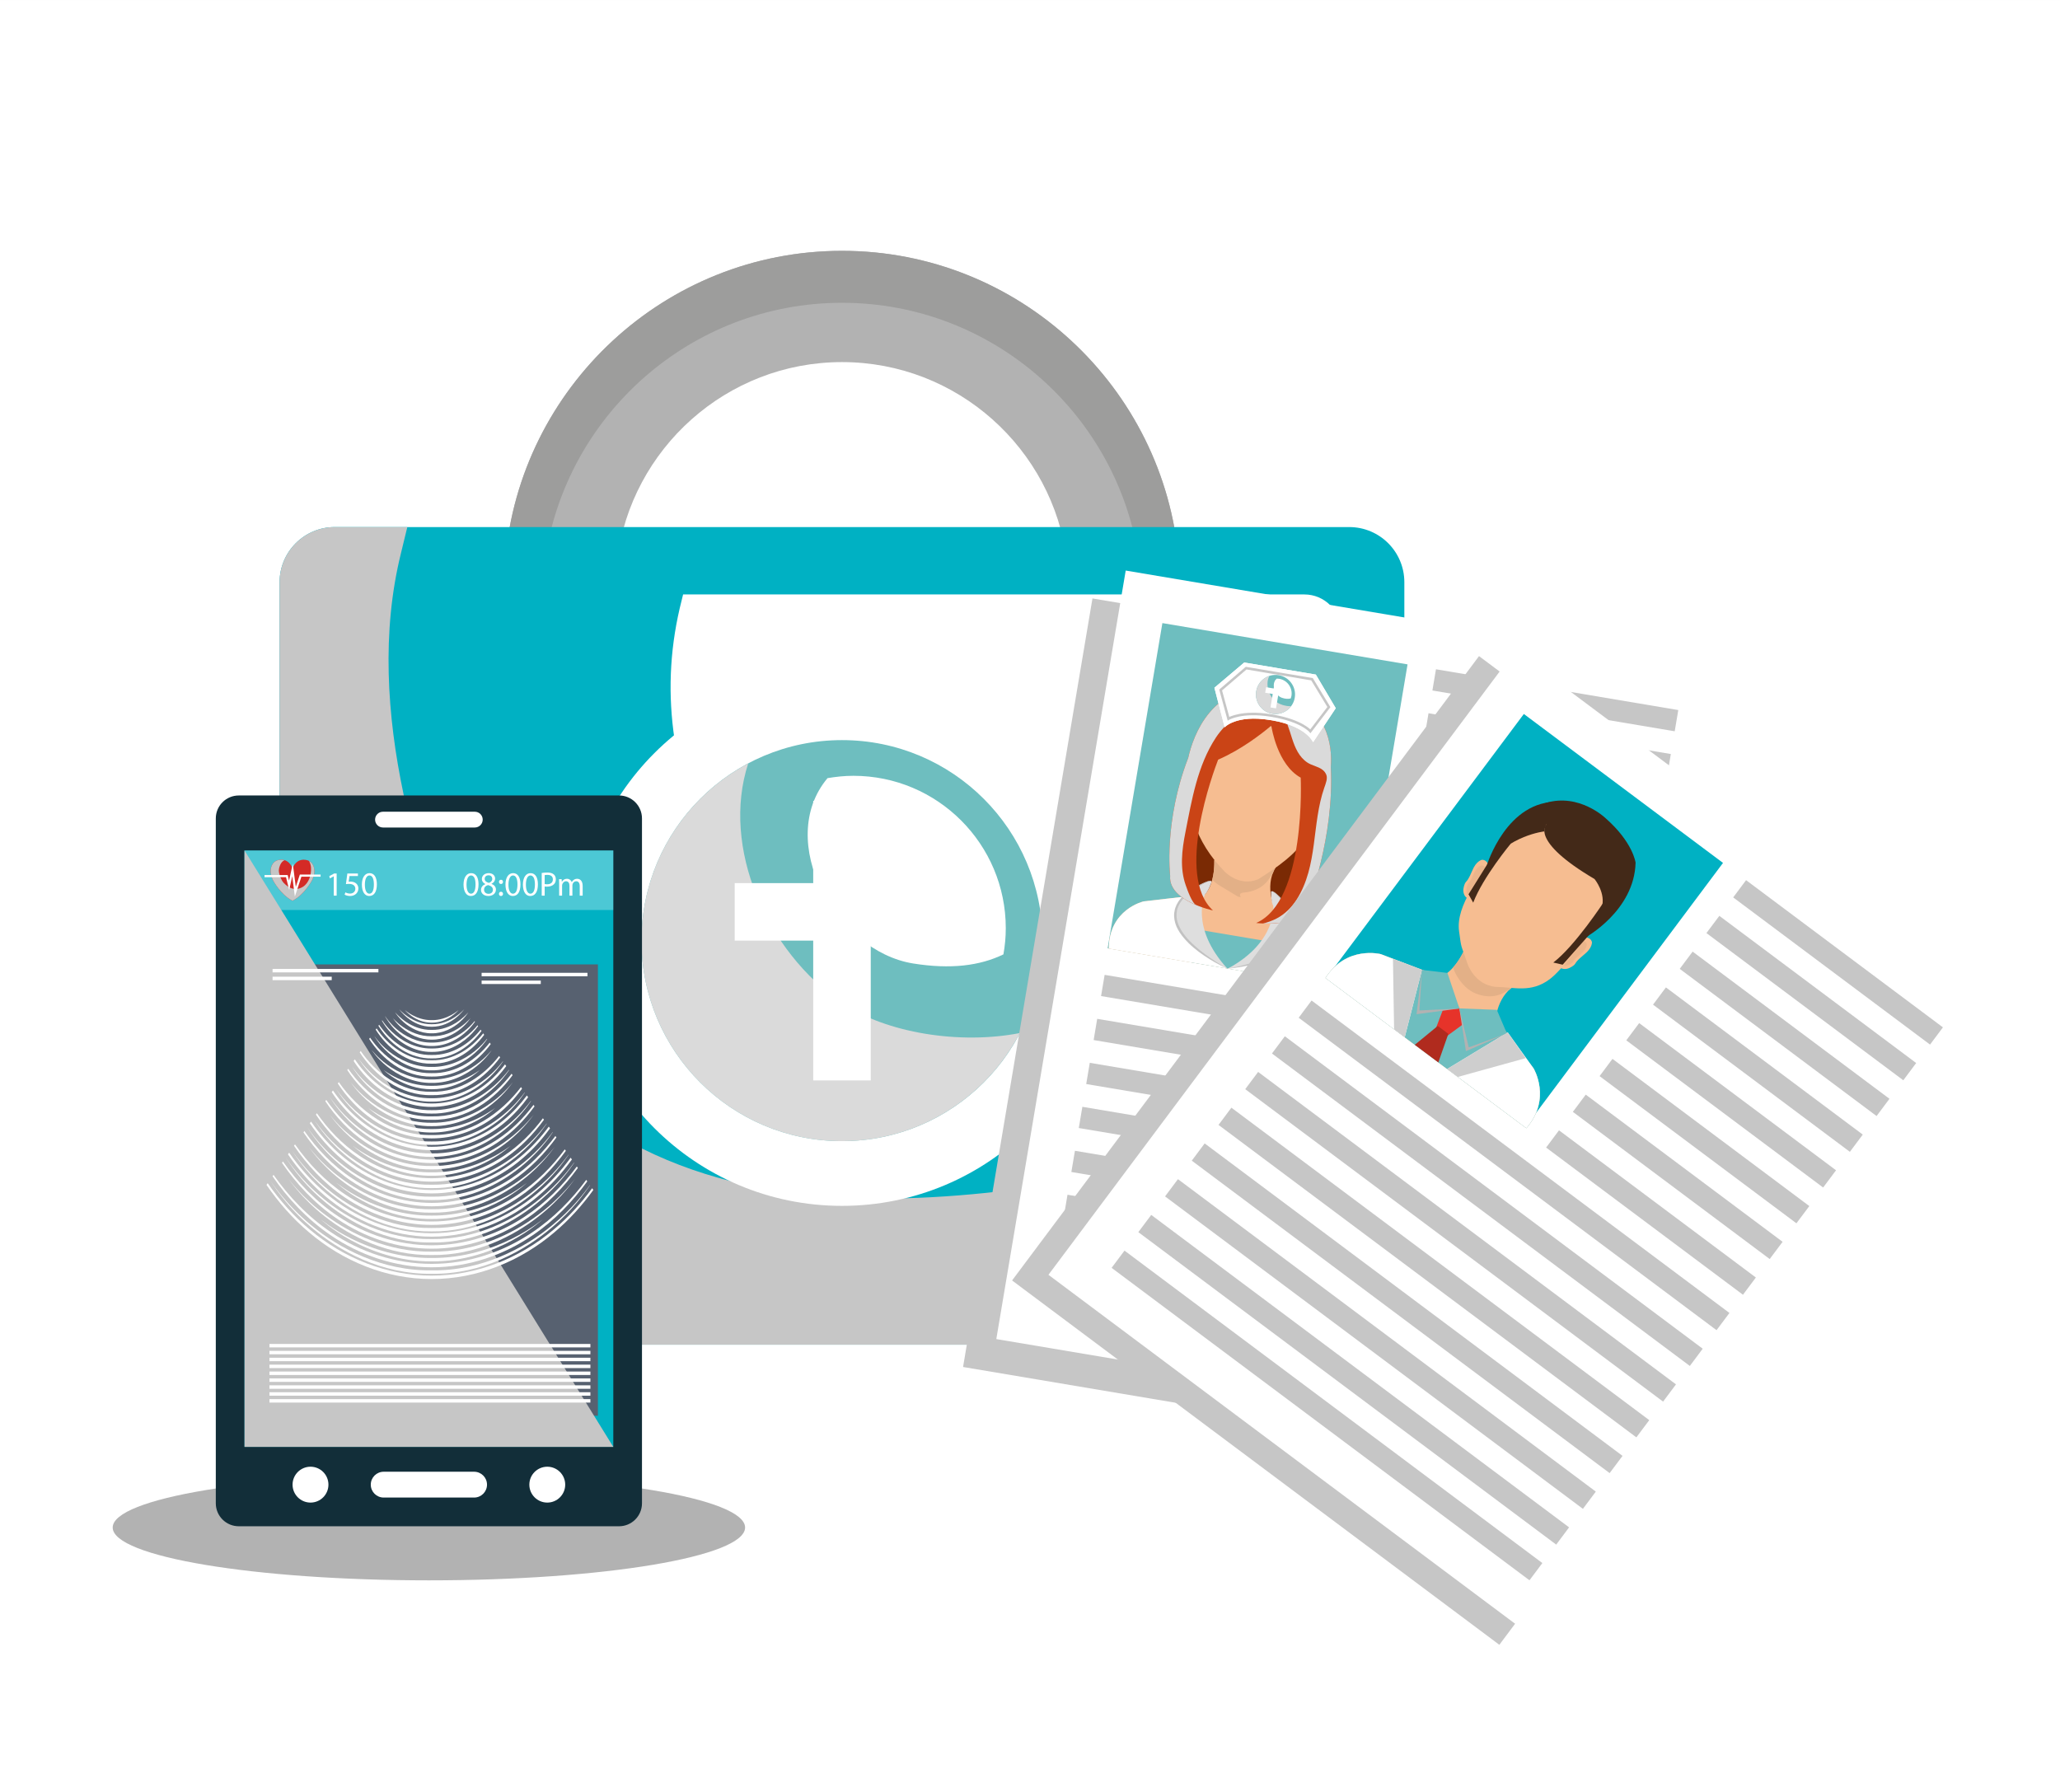 <?xml version="1.0" encoding="utf-8"?>
<!-- Generator: Adobe Illustrator 27.5.0, SVG Export Plug-In . SVG Version: 6.00 Build 0)  -->
<svg version="1.1" id="Capa_1" xmlns="http://www.w3.org/2000/svg" xmlns:xlink="http://www.w3.org/1999/xlink" x="0px" y="0px"
	 viewBox="0 0 425.197 369.933" style="enable-background:new 0 0 425.197 369.933;" xml:space="preserve">
<rect x="0" y="0" width="425.197" height="369.933" fill="#808080" stroke="none"/>
<rect y="0.001" style="fill:#FFFFFF;" width="425.197" height="369.933"/>
<g>
	<g>
		<g>
			<path style="fill:#B2B2B2;" d="M127.37,115.678c2.898-23.044,22.603-40.931,46.424-40.931s43.514,17.887,46.41,40.931h23.088
				c-2.971-35.729-33.012-63.898-69.498-63.898c-36.496,0-66.527,28.168-69.51,63.898H127.37z"/>
		</g>
		<path style="fill:#9D9D9C;" d="M173.794,62.506c31.17,0,57.029,23.162,61.297,53.172h8.201
			c-2.971-35.729-33.012-63.898-69.498-63.898c-36.496,0-66.527,28.168-69.51,63.898h8.211
			C116.763,85.668,142.614,62.506,173.794,62.506z"/>
		<path style="fill:#00B1C3;" d="M289.866,266.181c0,6.289-5.086,11.394-11.383,11.394H69.104c-6.297,0-11.395-5.105-11.395-11.394
			V120.196c0-6.298,5.098-11.394,11.395-11.394h209.379c6.297,0,11.383,5.096,11.383,11.394V266.181z"/>
		<path style="fill:#FFFFFF;" d="M140.692,123.954c-2.279,8.9-2.854,17.879-1.693,27.011c1.434,11.206,4.561,23.001,9.879,33.013
			c4.318,8.142,10.566,15.171,18.367,20.125c17.816,11.321,39.748,11.108,59.951,8.115c10.779-1.596,21.807-3.831,31.609-8.811
			c6.627-3.35,12.656-7.732,17.98-12.89v-60.244c0-4.179-3.393-7.564-7.559-7.564H140.995
			C140.888,123.127,140.786,123.535,140.692,123.954z"/>
		<path style="fill:#C6C6C6;" d="M261.056,232.518c-14.625,6.824-30.748,10.183-46.65,12.401
			c-29.012,4.044-60.627,4.801-86.758-10.458c-11.098-6.477-20.727-15.395-27.66-26.262c-8.426-13.211-13.504-28.979-16.691-44.238
			c-3.432-16.283-4.57-33.521-0.525-49.813c0.445-1.783,0.873-3.563,1.301-5.346H69.104c-6.297,0-11.395,5.096-11.395,11.394
			v145.985c0,6.289,5.098,11.394,11.395,11.394h209.379c6.297,0,11.383-5.105,11.383-11.394v-53.625
			C281.374,220.652,271.718,227.539,261.056,232.518z"/>
		<path style="fill:#FFFFFF;" d="M228.546,194.168c0,30.244-24.518,54.758-54.752,54.758c-30.244,0-54.758-24.514-54.758-54.758
			c0-30.233,24.514-54.749,54.758-54.749C204.028,139.419,228.546,163.935,228.546,194.168z"/>
		<g>
			<path style="fill:#6EBEBF;" d="M215.181,194.177c0,22.859-18.527,41.387-41.387,41.387c-22.871,0-41.391-18.528-41.391-41.387
				c0-22.866,18.52-41.396,41.391-41.396C196.653,152.781,215.181,171.311,215.181,194.177z"/>
			<path style="fill:#DADADA;" d="M173.835,207.077c-15.65-10.672-25.037-32.203-19.4-49.476
				c-13.104,6.947-22.031,20.712-22.031,36.576c0,22.859,18.52,41.387,41.391,41.387c15.963,0,29.807-9.067,36.711-22.315
				C198.169,215.672,182.919,213.268,173.835,207.077z"/>
			<polygon style="fill:#FFFFFF;" points="195.941,182.302 179.728,182.302 179.728,165.315 167.851,165.315 167.851,182.302 
				151.648,182.302 151.648,194.168 167.851,194.168 167.851,223.03 179.728,223.03 179.728,194.168 195.941,194.168 			"/>
			<path style="fill:#FFFFFF;" d="M170.81,160.63c-10.877,12.941,1.584,35.668,17.672,38.261c7.75,1.238,13.764,0.48,18.631-1.881
				c0.309-1.755,0.486-3.555,0.486-5.39c0-17.379-14.084-31.472-31.461-31.472C174.308,160.148,172.546,160.345,170.81,160.63z"/>
		</g>
	</g>
	<g>
		
			<rect x="193.683" y="150.542" transform="matrix(0.166 -0.986 0.986 0.166 18.196 448.167)" style="fill:#C6C6C6;" width="160.901" height="125.563"/>
		<g>
			
				<rect x="200.546" y="144.779" transform="matrix(0.166 -0.986 0.986 0.166 29.602 450.13)" style="fill:#FFFFFF;" width="160.899" height="125.56"/>
			<g>
				
					<rect x="225.616" y="140.817" transform="matrix(0.166 -0.986 0.986 0.166 52.323 394.841)" style="fill:#6EBEBF;" width="68.088" height="51.323"/>
				<g>
					<g>
						<path style="fill:#7A2A04;" d="M246.12,168.884c-0.057,0.348-0.678,17.366-0.678,17.366l20.357,2.733l5.43-14.562
							L246.12,168.884z"/>
						<g>
							<path style="fill:#F6BD91;" d="M270.784,164.313c0,0,2.072-2.084,3.279-0.852c0,0,0.695,0.989-0.227,3.018
								c-0.162,0.37-0.313,0.746-0.449,1.125c-0.105,0.292-0.209,0.596-0.277,0.901c-0.07,0.315-0.033,0.672-0.174,0.972
								c-0.287,0.62-0.719,1.266-1.356,1.557c-0.275,0.125-0.574,0.206-0.877,0.175c-0.127-0.013-1.082-0.281-1.059-0.42
								L270.784,164.313z"/>
							<path style="fill:#EBB58B;" d="M270.659,165.028c0,0,1.668-1.679,2.645-0.686c0,0,0.559,0.798-0.182,2.436
								c-0.133,0.294-0.254,0.598-0.367,0.902c-0.084,0.237-0.166,0.482-0.223,0.729c-0.055,0.253-0.027,0.54-0.139,0.783
								c-0.23,0.5-0.578,1.018-1.094,1.256c-0.219,0.101-0.459,0.162-0.705,0.141c-0.103-0.01-0.875-0.227-0.853-0.341
								L270.659,165.028z"/>
						</g>
						<g>
							<path style="fill:#F6BD91;" d="M247.669,160.643c0,0-1.273-2.647-2.82-1.878c0,0-0.979,0.705-0.775,2.926
								c0.035,0.401,0.053,0.805,0.059,1.208c0.006,0.312,0.004,0.634-0.033,0.944c-0.037,0.32-0.188,0.646-0.154,0.974
								c0.068,0.679,0.264,1.429,0.771,1.917c0.215,0.21,0.473,0.381,0.768,0.452c0.125,0.031,1.119,0.093,1.141-0.048
								L247.669,160.643z"/>
							<path style="fill:#EBB58B;" d="M247.556,161.363c0,0-1.029-2.135-2.273-1.515c0,0-0.791,0.569-0.629,2.358
								c0.029,0.323,0.045,0.65,0.049,0.973c0.004,0.254,0.002,0.514-0.029,0.761c-0.027,0.262-0.148,0.521-0.123,0.787
								c0.057,0.548,0.215,1.151,0.621,1.547c0.174,0.166,0.383,0.305,0.621,0.363c0.1,0.025,0.9,0.075,0.92-0.042L247.556,161.363z
								"/>
						</g>
						<path style="fill:#F6BD91;" d="M250.63,177.581c0,0,0.359,5.775-2.82,7.823l15.512,2.615c0,0-2.523-4.878-0.027-8.949
							L250.63,177.581z"/>
						<path style="fill:#E3B087;" d="M250.224,181.571c0.488,0.54,1.068,0.969,1.705,1.346c11.975,7.107,1.027,1.625,4.873,1.322
							c1.67-0.131,3.397-0.818,4.551-2.065c0.539-0.585,0.928-1.282,1.373-1.933c0.152-0.395,0.332-0.79,0.568-1.171l-12.664-1.489
							C250.63,177.581,250.747,179.535,250.224,181.571z"/>
						<path style="fill:#F6BD91;" d="M272.571,161.561c1.572-9.318-2.996-17.857-10.199-19.071
							c-7.207-1.216-14.322,5.353-15.893,14.672c-0.758,4.505-1.648,8.265-0.09,12.612c1.387,3.864,3.32,7.008,6.4,10.156
							c0,0,2.959,3.195,6.906,1.574c3.701-2.317,8.229-5.341,10.453-9.462C271.825,168.94,271.987,165.016,272.571,161.561z"/>
						<path style="fill:#F6BD91;" d="M274.982,192.627l-12.117-5.833l-6.512-1.575l0.004-0.017l-0.129-0.011l-0.125-0.032
							l-0.004,0.016l-6.664-0.647l-13.361,1.539c0,0-7.164,1.592-7.213,9.742l25.445,4.292l-0.447-0.078l25.445,4.293
							C281.228,196.482,274.982,192.627,274.982,192.627z"/>
						<g>
							
								<rect x="250.459" y="188.669" transform="matrix(0.166 -0.986 0.986 0.166 17.894 414.23)" style="fill:#6EBEBF;" width="6.902" height="15.729"/>
							<path style="fill:#FFFFFF;" d="M253.319,199.934c-10.916-6.829-4.961-15.281-4.961-15.281l-12.285,1.415
								c0,0-7.164,1.592-7.213,9.742l25.445,4.292l-0.447-0.078l25.445,4.293c1.924-7.833-4.322-11.688-4.322-11.688l-11.611-5.591
								C263.37,187.036,264.353,197.159,253.319,199.934z"/>
							<g>
								<g>
									<path style="fill:#DEDEDE;" d="M250.095,182.04c0,0-0.725,2.057-1.367,2.569c0,0-3.254,6.706,4.592,15.324
										c0,0-17.529-8.435-7.797-15.905C245.523,184.028,250.048,181.04,250.095,182.04z"/>
								</g>
								<g>
									<g>
										<g>
											<path style="fill:#C2C2C2;" d="M253.319,199.934c-1.672-0.745-3.278-1.646-4.797-2.681
												c-1.524-1.024-2.962-2.208-4.166-3.629c-0.302-0.354-0.577-0.731-0.843-1.118c-0.248-0.398-0.486-0.805-0.676-1.241
												c-0.37-0.869-0.572-1.838-0.469-2.797c0.051-0.476,0.162-0.952,0.355-1.388c0.078-0.227,0.184-0.439,0.313-0.641
												c0.121-0.203,0.225-0.419,0.381-0.598l0.438-0.555l0.498-0.495c0.324-0.337,0.713-0.597,1.065-0.898l0.004-0.003
												l0.006-0.004c0.748-0.462,1.501-0.91,2.286-1.302c0.393-0.196,0.789-0.386,1.2-0.545
												c0.206-0.078,0.414-0.153,0.633-0.194c0.108-0.02,0.22-0.034,0.333-0.021c0.112,0.007,0.226,0.099,0.214,0.217
												c-0.002-0.12-0.112-0.188-0.218-0.186c-0.105-0.002-0.212,0.021-0.314,0.051c-0.207,0.062-0.406,0.147-0.604,0.238
												c-0.393,0.184-0.771,0.399-1.145,0.621c-0.744,0.451-1.482,0.916-2.198,1.407l0.01-0.007
												c-0.329,0.308-0.696,0.576-0.991,0.912l-0.455,0.492l-0.395,0.534c-0.145,0.17-0.236,0.372-0.347,0.561
												c-0.116,0.188-0.212,0.384-0.278,0.592c-0.172,0.401-0.265,0.831-0.304,1.26c-0.081,0.863,0.11,1.738,0.466,2.541
												c0.174,0.405,0.39,0.792,0.621,1.173c0.246,0.372,0.504,0.736,0.791,1.082c0.57,0.693,1.209,1.334,1.883,1.938
												c0.674,0.604,1.377,1.179,2.107,1.721C250.189,198.046,251.724,199.039,253.319,199.934z"/>
										</g>
									</g>
								</g>
							</g>
							<g>
								<g>
									<path style="fill:#DEDEDE;" d="M262.353,184.108c0,0,0.01,2.18,0.451,2.876c0,0,0.873,7.401-9.361,12.97
										c0,0,19.324-2.221,12.578-12.47C266.021,187.483,262.728,183.181,262.353,184.108z"/>
								</g>
								<g>
									<g>
										<g>
											<path style="fill:#C2C2C2;" d="M253.442,199.953c1.801-0.322,3.575-0.757,5.313-1.294
												c0.867-0.273,1.721-0.585,2.556-0.935c0.834-0.349,1.646-0.746,2.413-1.214c0.384-0.232,0.747-0.493,1.103-0.763
												c0.343-0.283,0.674-0.579,0.971-0.905c0.598-0.642,1.066-1.405,1.272-2.248c0.104-0.418,0.157-0.855,0.126-1.29
												c0.005-0.219-0.022-0.436-0.069-0.651c-0.042-0.215-0.063-0.436-0.143-0.644l-0.197-0.634l-0.269-0.613
												c-0.169-0.415-0.429-0.788-0.638-1.186l0.006,0.01c-0.516-0.698-1.06-1.379-1.614-2.049
												c-0.28-0.332-0.567-0.659-0.878-0.961c-0.156-0.15-0.317-0.296-0.492-0.422c-0.088-0.063-0.18-0.118-0.281-0.151
												c-0.099-0.036-0.225-0.007-0.267,0.104c0.028-0.115,0.165-0.164,0.274-0.134c0.109,0.025,0.211,0.074,0.307,0.129
												c0.193,0.111,0.365,0.25,0.534,0.391c0.337,0.284,0.648,0.594,0.954,0.908c0.615,0.628,1.18,1.297,1.734,1.979
												l0.004,0.005l0.002,0.005c0.234,0.399,0.517,0.772,0.713,1.197l0.309,0.631l0.232,0.667
												c0.087,0.22,0.115,0.458,0.164,0.69c0.054,0.231,0.085,0.467,0.085,0.708c0.039,0.475-0.012,0.961-0.119,1.427
												c-0.217,0.94-0.725,1.79-1.359,2.49c-0.322,0.35-0.68,0.656-1.045,0.951c-0.377,0.278-0.761,0.545-1.162,0.78
												c-1.604,0.948-3.35,1.595-5.125,2.063C257.078,199.473,255.266,199.797,253.442,199.953z"/>
										</g>
									</g>
								</g>
							</g>
						</g>
						<path style="fill:#CA4416;" d="M274.69,158.284v0.001c0.334-4.341-0.535-12.52-10.914-16.105l0,0
							c-0.668-0.28-1.244-0.368-1.244-0.368c-12.416-0.603-16.203,9.866-17.281,14.641c-5.07,13.144-3.723,24.331-3.723,24.331
							c-0.457,5.202,8.834,7.156,8.834,7.156c-7.857-7.225,0.131-28.703,1.066-31.121c4.676-2.048,8.697-5.109,10.91-6.971
							c0.041,0.063,0.072,0.129,0.111,0.192c0,0,1.17,7.834,6.031,10.494l-0.006,0.001c0,0,1.191,25.488-9.189,29.993
							c0,0,9.416,1.201,10.695-3.864C269.982,186.665,275.456,172.894,274.69,158.284z"/>
						<path style="fill:#DADADA;" d="M274.69,158.285c0.334-4.341-0.535-12.52-10.918-16.105c-0.664-0.28-1.24-0.368-1.24-0.368
							c-12.416-0.603-16.203,9.866-17.281,14.641c-5.07,13.144-3.723,24.331-3.723,24.331c-0.266,3.045,2.803,4.977,5.398,6.055
							c-0.896-0.372-1.869-3.221-2.176-4.078c-1.26-3.531-0.789-7.327-0.08-10.921c1.32-6.696,2.486-13.806,6.316-19.611
							c2.086-3.165,6.676-7.044,10.699-7.064c0.072,0,0.139,0.003,0.209,0.007c0.039,0.001,0.078,0.003,0.121,0.006
							c0.057,0.003,0.113,0.014,0.17,0.02c0.057,0.008,0.111,0.016,0.17,0.032c0.043,0.006,0.086,0.015,0.125,0.024
							c0.102,0.026,0.199,0.055,0.295,0.093c0.088,0.033,0.178,0.079,0.266,0.129c0.029,0.017,0.057,0.037,0.084,0.056
							c0.061,0.037,0.119,0.074,0.178,0.119c0.031,0.023,0.063,0.05,0.09,0.075c0.055,0.046,0.111,0.091,0.164,0.143
							c0.031,0.026,0.059,0.056,0.086,0.086c0.055,0.053,0.109,0.108,0.164,0.167c0.025,0.028,0.051,0.058,0.076,0.089
							c0.057,0.063,0.108,0.129,0.164,0.197c0.021,0.026,0.041,0.055,0.06,0.081c0.059,0.078,0.119,0.157,0.176,0.238
							c0.014,0.021,0.031,0.042,0.045,0.065c0.064,0.091,0.125,0.185,0.186,0.281c0.01,0.012,0.014,0.023,0.023,0.035
							c0.066,0.111,0.135,0.222,0.197,0.335c0.451,0.78,0.803,1.608,1.027,2.191c0.705,1.845,1.096,3.848,2.088,5.571
							c0.504,0.876,1.149,1.639,1.992,2.202c0.967,0.646,2.201,0.787,3.127,1.499c0.082,0.061,0.158,0.129,0.229,0.198
							c0.004,0.003,0.01,0.007,0.014,0.008c0.066,0.07,0.131,0.141,0.193,0.217c0.004,0.009,0.012,0.017,0.021,0.027
							c0.055,0.071,0.105,0.149,0.152,0.229c0.012,0.017,0.023,0.032,0.033,0.048c0.055,0.101,0.109,0.205,0.152,0.317
							c0.037,0.095,0.063,0.194,0.08,0.297c0.008,0.058,0.01,0.121,0.012,0.182c0.004,0.043,0.01,0.086,0.008,0.129
							c0,0.089-0.008,0.179-0.018,0.271c-0.002,0.017-0.002,0.033-0.002,0.05c-0.016,0.106-0.035,0.215-0.059,0.323
							c-0.109,0.492-0.297,0.979-0.428,1.36c-2.656,7.589-1.256,16.089-5.715,23.138c-1.002,1.583-2.492,3.066-4.182,3.925
							c-0.889,0.452-1.811,0.777-2.752,1.008c2.684,0.106,8.305-0.139,9.272-3.97C269.982,186.665,275.456,172.894,274.69,158.285z"
							/>
					</g>
					<path style="fill:#FFFFFF;" d="M271.597,139.253l-7.125-1.202l-0.527-0.09l-7.125-1.201l-6.16,5.211l2.115,8.164
						c0,0,2.33-2.645,9.371-1.502v0.002c0.09,0.013,0.174,0.029,0.266,0.043c0.086,0.015,0.172,0.028,0.264,0.046v-0.003
						c7.021,1.23,8.355,4.493,8.355,4.493l4.676-7.019L271.597,139.253z"/>
					<path style="fill:#FFFFFF;" d="M271.597,139.253l-7.125-1.202l-0.527-0.09l-7.125-1.201l-6.16,5.211l2.115,8.164
						c0,0,2.33-2.645,9.371-1.502v0.002c0.09,0.013,0.174,0.029,0.266,0.043c0.086,0.015,0.172,0.028,0.264,0.046v-0.003
						c7.021,1.23,8.355,4.493,8.355,4.493l4.676-7.019L271.597,139.253z"/>
					<path style="fill:none;stroke:#C6C6C6;stroke-width:0.517;stroke-miterlimit:10;" d="M270.81,140.214l-7.08-1.194
						l-0.449-0.076l-6.07-1.022l-5.262,4.51l1.615,5.936c0,0,2.736-1.648,8.734-0.674v0.003c0.078,0.01,0.148,0.024,0.227,0.036
						c0.074,0.015,0.146,0.023,0.225,0.04v-0.003c5.986,1.046,7.723,3.183,7.723,3.183l3.818-4.997L270.81,140.214z"/>
					<g>
						<path style="fill:#6EBEBF;" d="M267.249,144.025c-0.369,2.198-2.453,3.679-4.647,3.309c-2.195-0.371-3.678-2.453-3.307-4.649
							c0.371-2.196,2.451-3.677,4.647-3.306C266.136,139.749,267.618,141.831,267.249,144.025z"/>
						<path style="fill:#DADADA;" d="M263.067,144.595c-1.33-1.277-1.885-3.499-1.063-5.066c-1.371,0.456-2.451,1.633-2.709,3.157
							c-0.371,2.196,1.111,4.278,3.307,4.649c1.533,0.257,3.01-0.389,3.887-1.55C265.269,145.817,263.841,145.34,263.067,144.595z"
							/>
						<polygon style="fill:#FFFFFF;" points="265.593,142.574 264.032,142.313 264.308,140.679 263.169,140.487 262.894,142.121 
							261.339,141.857 261.144,142.997 262.7,143.258 262.235,146.033 263.374,146.225 263.843,143.452 265.4,143.715 						"/>
						<path style="fill:#FFFFFF;" d="M263.53,140.085c-1.256,1.068-0.426,3.453,1.076,3.961c0.727,0.246,1.314,0.27,1.82,0.122
							c0.057-0.163,0.105-0.332,0.135-0.509c0.283-1.669-0.842-3.253-2.514-3.533C263.874,140.097,263.702,140.086,263.53,140.085z"
							/>
					</g>
				</g>
			</g>
			<g>
				
					<rect x="318.91" y="119.21" transform="matrix(0.166 -0.986 0.986 0.166 125.175 437.195)" style="fill:#C6C6C6;" width="4.443" height="50.725"/>
				
					<rect x="317.378" y="128.293" transform="matrix(0.166 -0.986 0.986 0.166 114.937 443.252)" style="fill:#C6C6C6;" width="4.443" height="50.724"/>
				
					<rect x="315.848" y="137.375" transform="matrix(0.166 -0.986 0.986 0.166 104.706 449.315)" style="fill:#C6C6C6;" width="4.44" height="50.725"/>
				
					<rect x="314.315" y="146.457" transform="matrix(0.166 -0.986 0.986 0.166 94.48 455.382)" style="fill:#C6C6C6;" width="4.443" height="50.725"/>
				
					<rect x="312.784" y="155.541" transform="matrix(0.166 -0.986 0.986 0.166 84.245 461.444)" style="fill:#C6C6C6;" width="4.443" height="50.723"/>
				
					<rect x="311.252" y="164.623" transform="matrix(0.166 -0.986 0.986 0.166 74.012 467.506)" style="fill:#C6C6C6;" width="4.442" height="50.725"/>
				
					<rect x="309.72" y="173.705" transform="matrix(0.166 -0.986 0.986 0.166 63.774 473.565)" style="fill:#C6C6C6;" width="4.444" height="50.726"/>
				
					<rect x="308.189" y="182.789" transform="matrix(0.166 -0.986 0.986 0.166 53.547 479.634)" style="fill:#C6C6C6;" width="4.442" height="50.725"/>
			</g>
			<g>
				
					<rect x="278.593" y="158.564" transform="matrix(0.166 -0.986 0.986 0.166 24.676 453.99)" style="fill:#C6C6C6;" width="4.442" height="107.678"/>
				
					<rect x="277.061" y="167.645" transform="matrix(0.166 -0.986 0.986 0.166 14.443 460.052)" style="fill:#C6C6C6;" width="4.444" height="107.679"/>
				
					<rect x="275.53" y="176.728" transform="matrix(0.166 -0.986 0.986 0.166 4.209 466.113)" style="fill:#C6C6C6;" width="4.442" height="107.679"/>
				
					<rect x="273.999" y="185.811" transform="matrix(0.166 -0.986 0.986 0.166 -6.024 472.175)" style="fill:#C6C6C6;" width="4.442" height="107.678"/>
				
					<rect x="272.467" y="194.894" transform="matrix(0.166 -0.986 0.986 0.166 -16.26 478.234)" style="fill:#C6C6C6;" width="4.442" height="107.678"/>
				
					<rect x="270.937" y="203.977" transform="matrix(0.166 -0.986 0.986 0.166 -26.495 484.292)" style="fill:#C6C6C6;" width="4.44" height="107.676"/>
				
					<rect x="269.404" y="213.059" transform="matrix(0.166 -0.986 0.986 0.166 -36.722 490.363)" style="fill:#C6C6C6;" width="4.441" height="107.678"/>
				
					<rect x="267.871" y="222.143" transform="matrix(0.166 -0.986 0.986 0.166 -46.955 496.427)" style="fill:#C6C6C6;" width="4.445" height="107.677"/>
			</g>
		</g>
	</g>
	<g>
		
			<rect x="226.858" y="174.749" transform="matrix(0.599 -0.801 0.801 0.599 -66.962 341.361)" style="fill:#C6C6C6;" width="160.9" height="125.563"/>
		<g>
			
				<rect x="234.364" y="173.589" transform="matrix(0.599 -0.801 0.801 0.599 -63.023 346.904)" style="fill:#FFFFFF;" width="160.901" height="125.562"/>
			<g>
				
					<rect x="280.592" y="164.418" transform="matrix(0.599 -0.801 0.801 0.599 -26.027 328.192)" style="fill:#00B1C3;" width="68.087" height="51.323"/>
				<g>
					<g>
						<path style="fill:#F6BD91;" d="M325.288,193.699c0,0,2.787-0.902,3.299,0.742c0,0,0.162,1.194-1.58,2.577
							c-0.313,0.251-0.613,0.517-0.912,0.792c-0.225,0.21-0.457,0.436-0.656,0.672c-0.209,0.249-0.34,0.581-0.598,0.784
							c-0.541,0.419-1.217,0.793-1.918,0.763c-0.299-0.013-0.6-0.081-0.855-0.244c-0.109-0.069-0.836-0.745-0.75-0.859
							L325.288,193.699z"/>
						<path style="fill:#EBB58B;" d="M324.847,194.277c0,0,2.25-0.729,2.664,0.599c0,0,0.129,0.962-1.273,2.079
							c-0.258,0.2-0.5,0.415-0.738,0.636c-0.182,0.171-0.369,0.351-0.529,0.544c-0.168,0.2-0.273,0.469-0.482,0.634
							c-0.432,0.335-0.98,0.636-1.543,0.613c-0.244-0.011-0.486-0.064-0.693-0.197c-0.088-0.055-0.674-0.601-0.605-0.692
							L324.847,194.277z"/>
					</g>
					<g>
						<path style="fill:#F6BD91;" d="M307.552,180.435c0,0,0.078-2.93-1.645-2.955c0,0-1.191,0.181-2.025,2.243
							c-0.152,0.372-0.318,0.737-0.5,1.101c-0.139,0.275-0.289,0.562-0.461,0.82c-0.18,0.268-0.461,0.487-0.58,0.793
							c-0.254,0.636-0.422,1.392-0.191,2.054c0.096,0.287,0.244,0.554,0.475,0.754c0.096,0.083,0.951,0.589,1.035,0.477
							L307.552,180.435z"/>
						<path style="fill:#EBB58B;" d="M307.122,181.021c0,0,0.061-2.364-1.328-2.384c0,0-0.961,0.146-1.633,1.809
							c-0.121,0.299-0.258,0.596-0.4,0.886c-0.113,0.224-0.234,0.454-0.373,0.662c-0.145,0.217-0.373,0.393-0.473,0.642
							c-0.197,0.51-0.334,1.12-0.15,1.653c0.078,0.232,0.199,0.449,0.383,0.609c0.078,0.068,0.768,0.477,0.836,0.384
							L307.122,181.021z"/>
					</g>
					<path style="fill:#F6BD91;" d="M302.124,196.339c0,0-2.318,5.292-6.076,5.658l12.576,9.404c0,0-0.014-5.482,4.06-7.96
						L302.124,196.339z"/>
					<path style="fill:#E3B087;" d="M299.94,199.697c0.188,0.699,0.506,1.347,0.9,1.976c0.916,1.462,2.103,2.721,3.719,3.397
						c1.545,0.647,3.391,0.825,4.986,0.244c0.744-0.272,1.406-0.712,2.102-1.09c0.316-0.28,0.654-0.548,1.037-0.782l-10.56-7.102
						C302.124,196.339,301.335,198.128,299.94,199.697z"/>
					<path style="fill:#F6BD91;" d="M328.894,191.813c6.871-7.335,5.789-16.713-0.428-21.362
						c-6.217-4.651-14.797-2.982-20.379,6.336c-2.344,3.911-7.67,10.07-6.928,15.441c0.539,3.884,0.252,2.332,1.732,6.673
						c0,0,1.344,4.32,5.773,4.818c3.813,0.033,7.348,1.332,11.221-1.597C322.712,199.983,326.503,194.363,328.894,191.813z"/>
					<path style="fill:#F6BD91;" d="M316.546,220.552l-8.094-10.712l-5.059-4.371l0.01-0.015l-0.109-0.068l-0.096-0.084
						l-0.012,0.015l-5.621-3.619l-12.563-4.737c0,0-7.086-1.858-11.42,4.927l20.629,15.43l0.205,0.15l20.629,15.429
						C320.331,226.823,316.546,220.552,316.546,220.552z"/>
					<g>
						<path style="fill:#432918;" d="M318.763,171.626c0,0-7.332,0.785-11.877,7.029c0,0,4.102-13.629,14.986-13.136
							C321.872,165.52,318.489,170.76,318.763,171.626z"/>
						<path style="fill:#432918;" d="M311.831,174.152c0,0-5.728,6.885-7.75,12.182l-0.969-1.729l4.416-7.074
							C307.528,177.531,310.3,174.003,311.831,174.152z"/>
						<path style="fill:#432918;" d="M331.056,186.165c0,0-5.935,9.096-10.447,12.53l1.938,0.444l5.533-6.236
							C328.079,192.902,331.632,187.591,331.056,186.165z"/>
					</g>
					<path style="fill:#6EBEBF;" d="M308.743,210.058l7.803,10.494c0,0,3.785,6.271-1.5,12.345l-20.629-15.429l-0.205-0.15
						l-20.629-15.43c4.334-6.786,11.426-4.925,11.426-4.925l12.561,4.737l3.691,6.441L308.743,210.058z"/>
					<path style="fill:#432918;" d="M319.169,170.206c0,0-3.533,3.307,9.959,11.254c0,0,2.463,3.009,1.438,6.018l-3.428,6.105
						c0,0,10.195-5.492,10.457-15.503c0,0-0.518-4.192-6.186-9.173c0,0-5.445-5.266-12.393-3.147L319.169,170.206z"/>
					<polygon style="fill:#E6332A;" points="298.665,206.262 303.794,210.098 298.54,213.962 296.354,212.327 					"/>
					<polygon style="fill:#B02B1E;" points="296.882,219.313 298.946,213.42 296.761,211.785 292.021,215.678 					"/>
					<path style="fill:#FFFFFF;" d="M311.202,213.102l5.344,7.449c0,0,3.785,6.271-1.5,12.345l-20.629-15.429l-0.205-0.15
						l-20.629-15.43c4.334-6.786,11.426-4.925,11.426-4.925l8.494,3.254l-3.559,13.906l4.473,3.346l4.283,3.205L311.202,213.102z"/>
					<g>
						<polygon style="fill:#B2B2B2;" points="298.183,201.613 301.229,208.182 292.388,209.361 293.503,200.216 						"/>
						<polygon style="fill:#6EBEBF;" points="298.759,200.839 301.229,208.182 292.966,208.584 293.503,200.216 						"/>
					</g>
					<g>
						<polygon style="fill:#B2B2B2;" points="308.374,209.237 301.214,208.168 302.579,216.982 311.034,213.328 						"/>
						<polygon style="fill:#6EBEBF;" points="308.952,208.461 301.214,208.168 303.159,216.208 311.034,213.328 						"/>
					</g>
					<polygon style="fill:#CECECE;" points="293.503,200.216 289.944,214.122 287.751,212.483 287.513,197.923 					"/>
					<polygon style="fill:#CECECE;" points="311.202,213.102 298.7,220.673 300.896,222.314 314.931,218.427 					"/>
				</g>
			</g>
			<g>
				
					<rect x="377.096" y="173.355" transform="matrix(0.599 -0.801 0.801 0.599 -6.997 383.464)" style="fill:#C6C6C6;" width="4.442" height="50.724"/>
				
					<rect x="371.58" y="180.73" transform="matrix(0.599 -0.801 0.801 0.599 -15.121 381.993)" style="fill:#C6C6C6;" width="4.442" height="50.725"/>
				
					<rect x="366.061" y="188.107" transform="matrix(0.599 -0.801 0.801 0.599 -23.238 380.539)" style="fill:#C6C6C6;" width="4.445" height="50.724"/>
				
					<rect x="360.547" y="195.481" transform="matrix(0.599 -0.801 0.801 0.599 -31.352 379.092)" style="fill:#C6C6C6;" width="4.442" height="50.725"/>
				
					<rect x="355.03" y="202.859" transform="matrix(0.599 -0.801 0.801 0.599 -39.477 377.621)" style="fill:#C6C6C6;" width="4.442" height="50.725"/>
				
					<rect x="349.513" y="210.236" transform="matrix(0.599 -0.801 0.801 0.599 -47.594 376.171)" style="fill:#C6C6C6;" width="4.443" height="50.724"/>
				
					<rect x="343.997" y="217.611" transform="matrix(0.599 -0.801 0.801 0.599 -55.712 374.712)" style="fill:#C6C6C6;" width="4.441" height="50.724"/>
				
					<rect x="338.479" y="224.988" transform="matrix(0.599 -0.801 0.801 0.599 -63.836 373.243)" style="fill:#C6C6C6;" width="4.442" height="50.725"/>
			</g>
			<g>
				
					<rect x="310.218" y="186.755" transform="matrix(0.599 -0.801 0.801 0.599 -67.355 346.709)" style="fill:#C6C6C6;" width="4.441" height="107.678"/>
				
					<rect x="304.701" y="194.13" transform="matrix(0.599 -0.801 0.801 0.599 -75.473 345.254)" style="fill:#C6C6C6;" width="4.44" height="107.679"/>
				
					<rect x="299.185" y="201.508" transform="matrix(0.599 -0.801 0.801 0.599 -83.596 343.78)" style="fill:#C6C6C6;" width="4.443" height="107.676"/>
				
					<rect x="293.668" y="208.884" transform="matrix(0.599 -0.801 0.801 0.599 -91.715 342.322)" style="fill:#C6C6C6;" width="4.441" height="107.677"/>
				
					<rect x="288.149" y="216.259" transform="matrix(0.599 -0.801 0.801 0.599 -99.835 340.862)" style="fill:#C6C6C6;" width="4.444" height="107.678"/>
				
					<rect x="282.633" y="223.636" transform="matrix(0.599 -0.801 0.801 0.599 -107.954 339.403)" style="fill:#C6C6C6;" width="4.443" height="107.676"/>
				
					<rect x="277.117" y="231.012" transform="matrix(0.599 -0.801 0.801 0.599 -116.074 337.946)" style="fill:#C6C6C6;" width="4.442" height="107.677"/>
				
					<rect x="271.601" y="238.388" transform="matrix(0.599 -0.801 0.801 0.599 -124.194 336.478)" style="fill:#C6C6C6;" width="4.441" height="107.676"/>
			</g>
		</g>
	</g>
	<g>
		<path style="fill:#B2B2B2;" d="M153.792,315.325c0,6.022-29.221,10.905-65.266,10.905c-36.047,0-65.266-4.883-65.266-10.905
			c0-6.021,29.219-10.904,65.266-10.904C124.571,304.421,153.792,309.304,153.792,315.325z"/>
		<g>
			<g>
				<path style="fill:#122E39;" d="M132.509,310.326c0,2.617-2.121,4.739-4.736,4.739h-78.49c-2.617,0-4.74-2.122-4.74-4.739
					V168.949c0-2.618,2.123-4.739,4.74-4.739h78.49c2.615,0,4.736,2.122,4.736,4.739V310.326z"/>
				<rect x="50.468" y="175.561" style="fill:#00B1C3;" width="76.119" height="123.118"/>
				<rect x="54.063" y="199.082" style="fill:#576170;" width="69.35" height="93.169"/>
				<rect x="50.468" y="175.561" style="opacity:0.3;fill:#FFFFFF;" width="76.119" height="12.291"/>
				<polygon style="fill:#C6C6C6;" points="50.468,175.561 50.468,298.679 126.587,298.679 				"/>
				<path style="fill:#FFFFFF;" d="M99.632,169.193c0,0.899-0.729,1.629-1.627,1.629H79.048c-0.898,0-1.627-0.73-1.627-1.629l0,0
					c0-0.9,0.729-1.629,1.627-1.629h18.957C98.903,167.564,99.632,168.293,99.632,169.193L99.632,169.193z"/>
				<path style="fill:#FFFFFF;" d="M100.522,306.476c0,1.471-1.193,2.665-2.664,2.665H79.196c-1.473,0-2.666-1.194-2.666-2.665l0,0
					c0-1.474,1.193-2.667,2.666-2.667h18.662C99.329,303.81,100.522,305.002,100.522,306.476L100.522,306.476z"/>
				<g>
					<path style="fill:#FFFFFF;" d="M67.792,306.476c0,2.044-1.658,3.702-3.701,3.702c-2.043,0-3.703-1.658-3.703-3.702
						c0-2.045,1.66-3.703,3.703-3.703C66.134,302.773,67.792,304.431,67.792,306.476z"/>
					<path style="fill:#FFFFFF;" d="M116.663,306.476c0,2.044-1.658,3.702-3.701,3.702c-2.045,0-3.701-1.658-3.701-3.702
						c0-2.045,1.656-3.703,3.701-3.703C115.005,302.773,116.663,304.431,116.663,306.476z"/>
				</g>
				<g>
					<path style="fill:#FFFFFF;" d="M98.77,182.553c0,1.551-0.575,2.407-1.586,2.407c-0.892,0-1.495-0.835-1.509-2.344
						c0-1.53,0.659-2.373,1.586-2.373C98.223,180.243,98.77,181.1,98.77,182.553z M96.292,182.623c0,1.186,0.365,1.86,0.927,1.86
						c0.632,0,0.934-0.737,0.934-1.902c0-1.123-0.288-1.86-0.927-1.86C96.686,180.721,96.292,181.38,96.292,182.623z"/>
					<path style="fill:#FFFFFF;" d="M99.283,183.725c0-0.576,0.344-0.982,0.905-1.221l-0.007-0.021
						c-0.506-0.239-0.723-0.632-0.723-1.025c0-0.723,0.61-1.214,1.41-1.214c0.885,0,1.327,0.555,1.327,1.123
						c0,0.386-0.189,0.8-0.751,1.067v0.021c0.568,0.225,0.919,0.625,0.919,1.179c0,0.794-0.681,1.327-1.551,1.327
						C99.858,184.96,99.283,184.392,99.283,183.725z M101.74,183.697c0-0.555-0.387-0.821-1.004-0.997
						c-0.534,0.155-0.821,0.505-0.821,0.941c-0.021,0.463,0.33,0.87,0.912,0.87C101.382,184.511,101.74,184.167,101.74,183.697z
						 M100.041,181.415c0,0.456,0.344,0.702,0.87,0.842c0.394-0.133,0.695-0.414,0.695-0.828c0-0.365-0.218-0.744-0.772-0.744
						C100.322,180.686,100.041,181.023,100.041,181.415z"/>
					<path style="fill:#FFFFFF;" d="M102.99,182.047c0-0.259,0.175-0.442,0.421-0.442s0.407,0.183,0.414,0.442
						c0,0.246-0.161,0.436-0.421,0.436C103.158,182.482,102.99,182.293,102.99,182.047z M102.99,184.525
						c0-0.26,0.175-0.442,0.421-0.442s0.407,0.183,0.414,0.442c0,0.246-0.161,0.435-0.421,0.435
						C103.158,184.96,102.99,184.77,102.99,184.525z"/>
					<path style="fill:#FFFFFF;" d="M107.426,182.553c0,1.551-0.575,2.407-1.586,2.407c-0.892,0-1.495-0.835-1.509-2.344
						c0-1.53,0.659-2.373,1.586-2.373C106.879,180.243,107.426,181.1,107.426,182.553z M104.948,182.623
						c0,1.186,0.365,1.86,0.927,1.86c0.632,0,0.934-0.737,0.934-1.902c0-1.123-0.288-1.86-0.927-1.86
						C105.342,180.721,104.948,181.38,104.948,182.623z"/>
					<path style="fill:#FFFFFF;" d="M111.026,182.553c0,1.551-0.575,2.407-1.586,2.407c-0.892,0-1.495-0.835-1.509-2.344
						c0-1.53,0.659-2.373,1.586-2.373C110.479,180.243,111.026,181.1,111.026,182.553z M108.549,182.623
						c0,1.186,0.365,1.86,0.927,1.86c0.632,0,0.934-0.737,0.934-1.902c0-1.123-0.288-1.86-0.927-1.86
						C108.942,180.721,108.549,181.38,108.549,182.623z"/>
					<path style="fill:#FFFFFF;" d="M111.813,180.208c0.295-0.049,0.681-0.091,1.173-0.091c0.604,0,1.046,0.141,1.326,0.393
						c0.26,0.225,0.414,0.569,0.414,0.99c0,0.428-0.126,0.765-0.365,1.011c-0.322,0.344-0.849,0.52-1.445,0.52
						c-0.183,0-0.352-0.007-0.491-0.042v1.895h-0.611V180.208z M112.425,182.489c0.133,0.035,0.302,0.049,0.505,0.049
						c0.737,0,1.187-0.358,1.187-1.011c0-0.625-0.442-0.927-1.116-0.927c-0.267,0-0.471,0.021-0.575,0.049V182.489z"/>
					<path style="fill:#FFFFFF;" d="M115.416,182.405c0-0.351-0.007-0.639-0.028-0.92h0.54l0.028,0.548h0.021
						c0.189-0.323,0.505-0.625,1.066-0.625c0.464,0,0.814,0.281,0.962,0.681h0.014c0.105-0.189,0.239-0.337,0.379-0.442
						c0.204-0.154,0.429-0.239,0.751-0.239c0.449,0,1.116,0.295,1.116,1.474v2.001h-0.604v-1.923c0-0.653-0.238-1.046-0.737-1.046
						c-0.351,0-0.624,0.26-0.729,0.561c-0.028,0.085-0.049,0.197-0.049,0.309v2.099h-0.604v-2.036c0-0.541-0.238-0.934-0.708-0.934
						c-0.387,0-0.667,0.309-0.766,0.618c-0.035,0.091-0.049,0.197-0.049,0.302v2.05h-0.604V182.405z"/>
				</g>
				<g>
					<path style="fill:#FFFFFF;" d="M68.894,180.896H68.88l-0.793,0.428l-0.119-0.47l0.996-0.534h0.526v4.563h-0.597V180.896z"/>
					<path style="fill:#FFFFFF;" d="M73.878,180.84h-1.74l-0.176,1.172c0.105-0.014,0.203-0.028,0.372-0.028
						c0.351,0,0.702,0.077,0.982,0.246c0.358,0.204,0.653,0.597,0.653,1.172c0,0.891-0.709,1.558-1.699,1.558
						c-0.498,0-0.919-0.14-1.137-0.281l0.154-0.47c0.189,0.112,0.562,0.253,0.976,0.253c0.583,0,1.081-0.379,1.081-0.99
						c-0.007-0.59-0.4-1.011-1.313-1.011c-0.26,0-0.463,0.028-0.632,0.049l0.295-2.19h2.183V180.84z"/>
					<path style="fill:#FFFFFF;" d="M77.788,182.553c0,1.551-0.575,2.407-1.586,2.407c-0.892,0-1.495-0.835-1.509-2.344
						c0-1.53,0.659-2.373,1.586-2.373C77.241,180.243,77.788,181.1,77.788,182.553z M75.311,182.623c0,1.186,0.365,1.86,0.927,1.86
						c0.632,0,0.934-0.737,0.934-1.902c0-1.123-0.288-1.86-0.927-1.86C75.704,180.721,75.311,181.38,75.311,182.623z"/>
				</g>
				<g>
					<g>
						<path style="fill:#D42A26;" d="M63.243,177.531c-1.99-0.399-2.736,1.355-2.865,1.709c-0.127-0.354-0.873-2.108-2.867-1.709
							c-1.367,0.273-1.859,1.746-1.57,2.979c0.102,0.424,0.252,0.892,0.453,1.277c0,0,1.533,2.901,3.984,4.152
							c2.453-1.251,3.984-4.152,3.984-4.152c0.203-0.385,0.354-0.854,0.453-1.277C65.106,179.277,64.614,177.804,63.243,177.531z"/>
						<path style="fill:#C6C6C6;" d="M63.772,177.715c0.252,0.432,0.398,0.899,0.426,1.399c0.084,1.423-0.408,3.134-1.666,3.945
							c-0.893,0.575-2.01,0.606-2.916,0.051c-0.473-0.289-1.094-0.791-1.375-1.275c-0.336-0.575-0.73-1.562-0.688-2.241
							c0.035-0.565,0.359-1.426,0.814-1.795c0.117-0.095,0.244-0.171,0.373-0.232c-0.344-0.104-0.75-0.132-1.23-0.037
							c-1.367,0.273-1.859,1.746-1.57,2.979c0.102,0.424,0.252,0.892,0.453,1.277c0,0,1.533,2.901,3.984,4.152
							c2.453-1.251,3.984-4.152,3.984-4.152c0.203-0.385,0.354-0.854,0.453-1.277C65.063,179.452,64.737,178.218,63.772,177.715z"/>
					</g>
					<polyline style="fill:none;stroke:#FFFFFF;stroke-width:0.443;stroke-miterlimit:10;" points="54.604,180.855 59.204,180.855 
						59.679,182.752 60.378,179.575 60.958,184.079 62.048,180.759 66.173,180.759 					"/>
				</g>
				<g>
					<path style="fill:#FFFFFF;" d="M89.106,263.328c-9.303,0.007-18.176-3.624-25.104-9.456c-3.359-2.783-6.271-6.073-8.75-9.629
						l-0.248,0.351c2.48,3.607,5.395,6.951,8.771,9.786c6.965,5.94,15.922,9.667,25.33,9.652c9.406,0.015,18.365-3.712,25.332-9.652
						c3.047-2.559,5.719-5.532,8.033-8.739l-0.248-0.356c-2.316,3.157-4.98,6.08-8.01,8.589
						C107.282,259.704,98.411,263.336,89.106,263.328z"/>
					<path style="fill:#FFFFFF;" d="M89.106,260.902c-7.563,0.003-14.775-2.476-20.682-6.46c-4.861-3.24-8.848-7.485-11.967-11.915
						l-0.201,0.286c3.101,4.512,7.088,8.844,11.975,12.161c5.939,4.08,13.227,6.64,20.875,6.631c7.65,0.01,14.936-2.551,20.875-6.63
						c4.512-3.062,8.254-6.986,11.238-11.113l-0.213-0.302c-2.998,4.058-6.734,7.897-11.217,10.884
						C103.882,258.427,96.671,260.907,89.106,260.902z"/>
					<path style="fill:#FFFFFF;" d="M89.106,260.383c6.701,0.066,12.598-2.142,16.635-4.341c4.068-2.201,6.275-4.394,6.305-4.318
						c-0.023-0.076-2.311,1.966-6.396,3.99c-4.064,2.026-9.924,4.033-16.543,3.967c-6.617,0.065-12.479-1.941-16.541-3.967
						c-4.086-2.023-6.371-4.065-6.396-3.99c0.029-0.076,2.236,2.118,6.305,4.317C76.509,258.241,82.405,260.449,89.106,260.383z"/>
					<path style="fill:#FFFFFF;" d="M89.106,259.078c9.076,0.123,16.877-3.896,21.963-7.897c5.162-4.004,7.611-7.991,7.684-7.853
						c-0.064-0.139-2.619,3.721-7.809,7.544c-5.123,3.83-12.881,7.623-21.838,7.502c-8.957,0.12-16.715-3.673-21.838-7.503
						c-5.188-3.823-7.742-7.683-7.807-7.543c0.072-0.14,2.521,3.848,7.682,7.852C72.231,255.181,80.032,259.2,89.106,259.078z"/>
					<path style="fill:#FFFFFF;" d="M89.106,257.064c-7.004,0.002-13.688-2.259-19.178-5.895
						c-4.711-3.085-8.555-7.169-11.531-11.401l-0.193,0.278c2.957,4.316,6.797,8.49,11.537,11.655
						c5.521,3.73,12.275,6.073,19.365,6.065c7.092,0.009,13.848-2.334,19.367-6.064c4.355-2.909,7.953-6.671,10.801-10.606
						l-0.207-0.297c-2.863,3.864-6.457,7.538-10.783,10.369C102.794,254.805,96.114,257.066,89.106,257.064z"/>
					<path style="fill:#FFFFFF;" d="M89.106,255.778c-9.299,0.136-17.285-4.13-22.465-8.439c-4.678-3.826-7.131-7.682-7.674-8.378
						l-0.004,0.002c0.529,0.717,2.889,4.688,7.541,8.677c5.143,4.48,13.176,8.981,22.602,8.843
						c9.428,0.138,17.461-4.362,22.604-8.843c3.512-3.011,5.717-6.011,6.816-7.611l-0.025-0.035
						c-1.133,1.551-3.396,4.456-6.926,7.345C106.396,251.648,98.407,255.915,89.106,255.778z"/>
					<path style="fill:#FFFFFF;" d="M121.771,244.643c-1.152,1.581-3.729,4.985-7.902,8.368c-5.717,4.711-14.52,9.379-24.762,9.23
						c-10.24,0.148-19.041-4.519-24.758-9.229c-5.803-4.703-8.52-9.447-8.607-9.276c0.098-0.171,2.701,4.695,8.475,9.578
						c5.676,4.882,14.523,9.781,24.891,9.631c10.367,0.151,19.217-4.749,24.895-9.631c4.154-3.515,6.668-7.02,7.787-8.646
						L121.771,244.643z"/>
					<path style="fill:#FFFFFF;" d="M89.106,254.579c-8.066,0.005-15.76-3.14-21.771-8.192c-2.943-2.437-5.486-5.324-7.654-8.44
						l-0.244,0.349c2.164,3.17,4.713,6.11,7.672,8.598c6.049,5.161,13.83,8.401,21.998,8.39c8.172,0.012,15.951-3.229,22-8.391
						c2.629-2.211,4.938-4.779,6.936-7.547l-0.25-0.358c-2,2.719-4.301,5.237-6.912,7.399
						C104.868,251.44,97.175,254.585,89.106,254.579z"/>
					<path style="fill:#FFFFFF;" d="M89.106,252.153c-6.52,0.003-12.738-2.131-17.83-5.561c-4.229-2.813-7.689-6.509-10.389-10.36
						l-0.201,0.285c2.682,3.933,6.143,7.715,10.396,10.607c5.129,3.525,11.418,5.741,18.023,5.733
						c6.605,0.008,12.898-2.206,18.023-5.732c3.875-2.635,7.094-6.007,9.666-9.556l-0.215-0.302
						c-2.58,3.477-5.797,6.767-9.645,9.326C101.845,250.023,95.626,252.156,89.106,252.153z"/>
					<path style="fill:#FFFFFF;" d="M89.106,251.634c5.771,0.058,10.844-1.856,14.314-3.759c3.496-1.905,5.391-3.802,5.416-3.737
						c-0.02-0.064-1.992,1.681-5.508,3.408c-3.496,1.729-8.535,3.44-14.223,3.384c-5.684,0.056-10.725-1.656-14.221-3.385
						c-3.516-1.725-5.486-3.471-5.508-3.406c0.025-0.064,1.918,1.833,5.416,3.737C78.263,249.779,83.337,251.691,89.106,251.634z"/>
					<path style="fill:#FFFFFF;" d="M89.106,250.329c7.785,0.106,14.477-3.355,18.836-6.797c4.42-3.444,6.512-6.871,6.574-6.752
						c-0.055-0.119-2.252,3.18-6.699,6.444c-4.396,3.271-11.041,6.507-18.711,6.402c-7.67,0.105-14.314-3.131-18.707-6.402
						c-4.449-3.265-6.646-6.564-6.701-6.443c0.063-0.12,2.152,3.307,6.574,6.752C74.632,246.974,81.321,250.435,89.106,250.329z"/>
					<path style="fill:#FFFFFF;" d="M89.106,248.314c-5.977,0.002-11.676-1.923-16.361-5.021c-4.061-2.652-7.367-6.174-9.92-9.819
						l-0.193,0.278c2.531,3.729,5.834,7.341,9.922,10.074c4.719,3.192,10.49,5.199,16.553,5.191
						c6.063,0.008,11.836-1.998,16.555-5.191c3.703-2.477,6.762-5.675,9.188-9.023l-0.209-0.297
						c-2.441,3.275-5.494,6.387-9.168,8.787C100.786,246.392,95.087,248.317,89.106,248.314z"/>
					<path style="fill:#FFFFFF;" d="M89.106,247.028c-7.9,0.116-14.693-3.496-19.104-7.149c-4.307-3.508-6.406-7.051-6.619-7.195
						l0,0c0.209,0.148,2.205,3.812,6.486,7.495c4.371,3.825,11.207,7.67,19.236,7.553c8.029,0.117,14.869-3.728,19.24-7.553
						c2.949-2.536,4.811-5.061,5.754-6.439l-0.025-0.037c-0.979,1.329-2.896,3.761-5.865,6.176
						C103.804,243.532,97.009,247.145,89.106,247.028z"/>
					<path style="fill:#FFFFFF;" d="M117.345,238.351c-1.016,1.384-3.238,4.291-6.815,7.179c-4.951,4.066-12.568,8.092-21.424,7.962
						c-8.855,0.128-16.471-3.896-21.42-7.962c-5.025-4.058-7.385-8.156-7.459-8.008c0.08-0.148,2.328,4.071,7.324,8.311
						c4.912,4.237,12.574,8.493,21.555,8.364c8.984,0.13,16.646-4.126,21.559-8.364c3.557-3.018,5.717-6.024,6.697-7.454
						L117.345,238.351z"/>
					<path style="fill:#FFFFFF;" d="M70.737,238.748c-2.52-2.082-4.693-4.554-6.539-7.223l-0.246,0.348
						c1.844,2.723,4.025,5.247,6.559,7.382c5.111,4.368,11.688,7.111,18.596,7.101c6.908,0.012,13.486-2.733,18.598-7.101
						c2.205-1.857,4.141-4.012,5.822-6.332l-0.252-0.357c-1.682,2.271-3.607,4.375-5.799,6.184
						c-5.072,4.258-11.563,6.907-18.369,6.904C82.302,245.654,75.81,243.007,70.737,238.748z"/>
					<path style="fill:#FFFFFF;" d="M89.106,243.225c-5.453,0.002-10.654-1.778-14.92-4.645c-3.58-2.377-6.506-5.511-8.781-8.771
						l-0.199,0.282c2.256,3.343,5.18,6.564,8.785,9.02c4.301,2.962,9.576,4.824,15.115,4.816c5.541,0.008,10.818-1.854,15.113-4.815
						c3.23-2.199,5.91-5.009,8.059-7.967l-0.215-0.303c-2.154,2.887-4.836,5.614-8.035,7.737
						C99.765,241.447,94.562,243.227,89.106,243.225z"/>
					<path style="fill:#FFFFFF;" d="M89.106,242.708c4.82,0.048,9.055-1.565,11.947-3.168c2.914-1.605,4.486-3.199,4.508-3.145
						c0.07-0.088-6.879,5.722-16.455,5.608c-9.572,0.113-16.521-5.697-16.453-5.608c0.021-0.054,1.594,1.54,4.508,3.145
						C80.056,241.143,84.288,242.755,89.106,242.708z"/>
					<path style="fill:#FFFFFF;" d="M89.106,241.4c6.473,0.088,12.029-2.803,15.643-5.674c3.664-2.875,5.393-5.729,5.445-5.629
						c-0.045-0.099-1.877,2.628-5.572,5.321c-3.648,2.7-9.16,5.365-15.516,5.279c-6.355,0.086-11.865-2.58-15.514-5.279
						c-3.693-2.694-5.525-5.421-5.572-5.322c0.053-0.1,1.779,2.755,5.447,5.629C77.079,238.597,82.636,241.487,89.106,241.4z"/>
					<path style="fill:#FFFFFF;" d="M89.106,239.387c-4.926,0.002-9.625-1.582-13.49-4.131c-3.395-2.211-6.154-5.159-8.274-8.204
						l-0.193,0.276c2.1,3.129,4.855,6.168,8.277,8.462c3.896,2.645,8.668,4.307,13.68,4.3c5.014,0.007,9.785-1.656,13.684-4.3
						c3.035-2.037,5.547-4.661,7.543-7.41l-0.211-0.297c-2.008,2.675-4.516,5.214-7.523,7.173
						C98.733,237.806,94.034,239.389,89.106,239.387z"/>
					<path style="fill:#FFFFFF;" d="M109.558,227.28c-0.82,1.099-2.385,3.05-4.777,4.987c-3.623,2.984-9.197,5.93-15.674,5.835
						c-6.475,0.094-12.049-2.851-15.67-5.835c-3.559-2.881-5.295-5.796-5.453-5.885c0.158,0.091,1.785,3.128,5.316,6.185
						c3.586,3.157,9.205,6.335,15.807,6.238c6.604,0.097,12.223-3.082,15.807-6.238c2.375-2.055,3.887-4.099,4.672-5.247
						L109.558,227.28z"/>
					<path style="fill:#FFFFFF;" d="M112.829,231.93c-0.875,1.181-2.74,3.582-5.703,5.965c-4.17,3.408-10.576,6.776-18.02,6.669
						c-7.443,0.107-13.848-3.26-18.016-6.669c-4.092-3.288-6.09-6.612-6.273-6.716c0.182,0.107,2.076,3.553,6.139,7.018
						c4.133,3.579,10.582,7.18,18.15,7.07c7.57,0.11,14.021-3.49,18.152-7.07c2.945-2.511,4.748-5.009,5.592-6.238L112.829,231.93z"
						/>
					<path style="fill:#FFFFFF;" d="M74.14,231.109c-2.094-1.728-3.896-3.785-5.424-6.007l-0.246,0.347
						c1.523,2.276,3.332,4.389,5.443,6.169c4.174,3.574,9.549,5.822,15.193,5.812c5.648,0.011,11.021-2.237,15.195-5.812
						c1.781-1.503,3.346-3.244,4.707-5.117l-0.254-0.36c-1.359,1.825-2.914,3.515-4.68,4.97c-4.137,3.464-9.426,5.617-14.969,5.615
						C83.563,236.726,78.276,234.573,74.14,231.109z"/>
					<path style="fill:#FFFFFF;" d="M89.108,234.297c-8.354,0.183-15.148-5.127-19.18-10.92l-0.203,0.29
						c1.83,2.751,4.217,5.412,7.178,7.434c3.467,2.398,7.727,3.906,12.205,3.899c4.475,0.006,8.734-1.501,12.205-3.898
						c2.58-1.763,4.725-4.011,6.445-6.379l-0.223-0.315C103.44,229.785,96.962,234.47,89.108,234.297z"/>
					<path style="fill:#FFFFFF;" d="M89.108,233.78c3.867,0.039,7.262-1.274,9.578-2.575c2.332-1.303,3.584-2.594,3.602-2.551
						c0.053-0.067-5.533,4.513-13.18,4.42c-7.648,0.093-13.232-4.487-13.18-4.42c0.017-0.043,1.266,1.248,3.601,2.551
						C81.843,232.506,85.239,233.818,89.108,233.78z"/>
					<path style="fill:#FFFFFF;" d="M89.108,232.473c5.156,0.07,9.578-2.251,12.445-4.552c2.914-2.303,4.275-4.586,4.318-4.506
						c-0.035-0.08-1.502,2.076-4.441,4.199c-2.906,2.128-7.283,4.226-12.322,4.157c-5.041,0.069-9.42-2.028-12.322-4.158
						c-2.941-2.122-4.406-4.278-4.441-4.198c0.041-0.08,1.402,2.203,4.318,4.506C79.528,230.221,83.95,232.542,89.108,232.473z"/>
					<path style="fill:#FFFFFF;" d="M89.108,230.458c-7.539,0.162-13.664-4.666-17.242-9.838l-0.191,0.274
						c3.535,5.34,9.713,10.434,17.434,10.267c7.209,0.156,13.076-4.278,16.697-9.214l-0.209-0.296
						C101.948,226.415,96.14,230.61,89.108,230.458z"/>
					<path style="fill:#FFFFFF;" d="M105.042,220.858c-0.658,0.865-1.871,2.337-3.691,3.796c-2.84,2.314-7.191,4.592-12.242,4.518
						c-5.053,0.074-9.404-2.204-12.242-4.518c-2.879-2.308-4.246-4.654-4.285-4.568c0.049-0.086,1.299,2.379,4.15,4.87
						c2.799,2.486,7.197,4.998,12.377,4.921c5.176,0.076,9.576-2.435,12.375-4.921c1.803-1.575,2.963-3.137,3.59-4.053
						L105.042,220.858z"/>
					<path style="fill:#FFFFFF;" d="M108.312,225.509c-0.732,0.975-2.236,2.872-4.592,4.751c-3.387,2.75-8.582,5.463-14.611,5.375
						c-6.031,0.089-11.227-2.625-14.613-5.375c-3.326-2.655-4.959-5.345-5.105-5.424c0.145,0.083,1.672,2.894,4.971,5.726
						c3.35,2.921,8.592,5.866,14.748,5.777c6.154,0.089,11.395-2.856,14.746-5.778c2.334-2.003,3.781-3.996,4.48-5.019
						L108.312,225.509z"/>
					<path style="fill:#FFFFFF;" d="M77.542,223.469c-1.67-1.372-3.102-3.017-4.307-4.794l-0.244,0.344
						c1.203,1.83,2.639,3.531,4.324,4.957c3.236,2.779,7.406,4.531,11.793,4.523c4.383,0.008,8.557-1.743,11.791-4.523
						c1.357-1.148,2.551-2.474,3.592-3.9l-0.254-0.361c-1.039,1.378-2.225,2.654-3.563,3.755c-3.199,2.672-7.285,4.327-11.566,4.326
						C84.825,227.797,80.741,226.14,77.542,223.469z"/>
					<path style="fill:#FFFFFF;" d="M89.108,225.369c-6.406,0.139-11.611-3.967-14.664-8.413l-0.197,0.277
						c3.014,4.613,8.275,8.982,14.861,8.838c6.078,0.133,11.029-3.582,14.125-7.784l-0.213-0.303
						C99.901,222.015,95.015,225.498,89.108,225.369z"/>
					<path style="fill:#FFFFFF;" d="M89.108,224.852c5.932,0.046,9.971-4.015,9.904-3.939c0.035-0.048-4.184,3.309-9.904,3.235
						c-5.723,0.073-9.943-3.283-9.906-3.236C79.136,220.836,83.177,224.898,89.108,224.852z"/>
					<path style="fill:#FFFFFF;" d="M89.108,223.545c3.842,0.053,7.129-1.699,9.254-3.43c2.158-1.733,3.152-3.443,3.188-3.384
						c-0.025-0.059-1.127,1.523-3.313,3.077c-2.16,1.557-5.404,3.083-9.129,3.033c-3.727,0.051-6.969-1.476-9.129-3.034
						c-2.186-1.552-3.289-3.135-3.313-3.077c0.031-0.058,1.027,1.652,3.188,3.385C81.978,221.846,85.265,223.598,89.108,223.545z"/>
					<path style="fill:#FFFFFF;" d="M76.384,214.198l-0.189,0.268c2.559,4,7.146,7.892,12.914,7.768
						c5.254,0.112,9.527-3.107,12.182-6.707l-0.209-0.298c-2.68,3.426-6.893,6.411-11.973,6.301
						C83.522,221.651,78.987,218.033,76.384,214.198z"/>
					<path style="fill:#FFFFFF;" d="M100.522,214.434c-0.492,0.626-1.352,1.622-2.605,2.61c-2.051,1.645-5.184,3.256-8.809,3.202
						c-3.627,0.053-6.758-1.558-8.811-3.203c-2.082-1.639-3.084-3.314-3.113-3.253c0.039-0.061,0.926,1.733,2.979,3.554
						c2.014,1.817,5.193,3.66,8.945,3.605c3.752,0.055,6.932-1.789,8.945-3.605c1.236-1.097,2.047-2.181,2.504-2.858
						L100.522,214.434z"/>
					<path style="fill:#FFFFFF;" d="M103.794,219.085c-0.584,0.765-1.729,2.158-3.479,3.541c-2.605,2.092-6.59,4.148-11.207,4.081
						c-4.617,0.067-8.602-1.99-11.207-4.081c-2.645-2.087-3.91-4.208-3.949-4.13c0.047-0.078,1.201,2.164,3.814,4.432
						c2.568,2.264,6.598,4.552,11.342,4.483c4.742,0.069,8.773-2.219,11.342-4.483c1.73-1.503,2.82-2.992,3.371-3.804
						L103.794,219.085z"/>
					<path style="fill:#FFFFFF;" d="M77.726,212.289l-0.18,0.256c2.225,3.556,6.352,7.139,11.563,7.028
						c4.688,0.099,8.498-2.792,10.834-5.963l-0.205-0.292c-2.367,2.998-6.115,5.648-10.629,5.552
						C84.081,218.977,80.005,215.681,77.726,212.289z"/>
					<path style="fill:#FFFFFF;" d="M80.896,212.993c-0.904-0.848-1.561-1.704-2.004-2.36l-0.061,0.086
						c0.41,0.705,1.027,1.627,1.916,2.561c1.805,1.945,4.781,3.925,8.361,3.865c3.58,0.059,6.555-1.92,8.361-3.865
						c0.479-0.502,0.875-1.002,1.209-1.467l-0.113-0.159c-0.348,0.428-0.76,0.885-1.246,1.34c-1.852,1.774-4.777,3.505-8.211,3.449
						C85.673,216.498,82.749,214.767,80.896,212.993z"/>
					<path style="fill:#FFFFFF;" d="M81.868,212.439c-1.316-1.111-2.084-2.24-2.373-2.663l-0.012,0.016
						c0.26,0.46,0.951,1.689,2.244,2.94c1.629,1.604,4.254,3.238,7.381,3.191c3.127,0.047,5.752-1.588,7.379-3.191
						c0.674-0.65,1.182-1.294,1.553-1.829l-0.078-0.109c-0.396,0.487-0.93,1.067-1.617,1.644c-1.67,1.433-4.244,2.828-7.236,2.781
						C86.114,215.266,83.538,213.871,81.868,212.439z"/>
					<path style="fill:#FFFFFF;" d="M89.108,214.616c2.527,0.035,4.68-1.148,6.059-2.306c1.404-1.163,2.037-2.301,2.059-2.262
						c0.064-0.046-3.201,3.962-8.117,3.865c-4.918,0.096-8.184-3.911-8.119-3.865c0.021-0.039,0.654,1.1,2.059,2.261
						C84.427,213.468,86.581,214.651,89.108,214.616z"/>
					<path style="fill:#FFFFFF;" d="M96.675,208.962c-0.58,0.692-3.449,3.726-7.566,3.641c-4.168,0.085-7.055-3.02-7.584-3.665
						c0.205,0.311,0.783,1.197,1.832,2.102c1.299,1.136,3.342,2.298,5.752,2.265c2.408,0.033,4.451-1.129,5.748-2.266
						c1.021-0.881,1.598-1.743,1.818-2.075V208.962z"/>
					<path style="fill:#FFFFFF;" d="M89.108,211.108c3.41,0.026,5.584-2.646,5.535-2.593c0.025-0.026-2.303,2.125-5.535,2.071
						c-3.234,0.054-5.563-2.097-5.535-2.071C83.522,208.462,85.696,211.134,89.108,211.108z"/>
					<path style="fill:#FFFFFF;" d="M89.108,211.952c4.238,0.039,6.768-3.682,6.691-3.606c0.049-0.04-2.658,3.158-6.691,3.085
						c-4.035,0.073-6.742-3.124-6.693-3.085C82.339,208.269,84.866,211.991,89.108,211.952z"/>
					<path style="fill:#FFFFFF;" d="M79.034,212.588c-0.287-0.35-0.545-0.699-0.783-1.045l-0.145,0.206
						c0.227,0.362,0.477,0.731,0.756,1.1c2.066,2.837,5.719,5.722,10.244,5.636c4.525,0.087,8.18-2.797,10.248-5.635
						c0.01-0.013,0.018-0.026,0.027-0.039l-0.18-0.252c-0.006,0.011-0.014,0.02-0.023,0.03c-2.117,2.669-5.719,5.275-10.072,5.191
						C84.755,217.864,81.153,215.257,79.034,212.588z"/>
				</g>
				<rect x="56.257" y="200.017" style="fill:#FFFFFF;" width="21.85" height="0.712"/>
				<rect x="56.257" y="201.619" style="fill:#FFFFFF;" width="12.213" height="0.711"/>
				<rect x="99.409" y="200.817" style="fill:#FFFFFF;" width="21.848" height="0.711"/>
				<g>
					<rect x="55.614" y="277.432" style="fill:#FFFFFF;" width="66.248" height="0.711"/>
					<rect x="55.614" y="278.855" style="fill:#FFFFFF;" width="66.248" height="0.711"/>
					<rect x="55.614" y="280.278" style="fill:#FFFFFF;" width="66.248" height="0.711"/>
					<rect x="55.614" y="281.702" style="fill:#FFFFFF;" width="66.248" height="0.712"/>
					<rect x="55.614" y="283.126" style="fill:#FFFFFF;" width="66.248" height="0.711"/>
					<rect x="55.614" y="284.55" style="fill:#FFFFFF;" width="66.248" height="0.711"/>
					<rect x="55.614" y="285.973" style="fill:#FFFFFF;" width="66.248" height="0.713"/>
					<rect x="55.614" y="287.397" style="fill:#FFFFFF;" width="66.248" height="0.712"/>
					<rect x="55.614" y="288.82" style="fill:#FFFFFF;" width="66.248" height="0.712"/>
				</g>
				<rect x="99.409" y="202.419" style="fill:#FFFFFF;" width="12.213" height="0.711"/>
			</g>
		</g>
	</g>
</g>
</svg>
